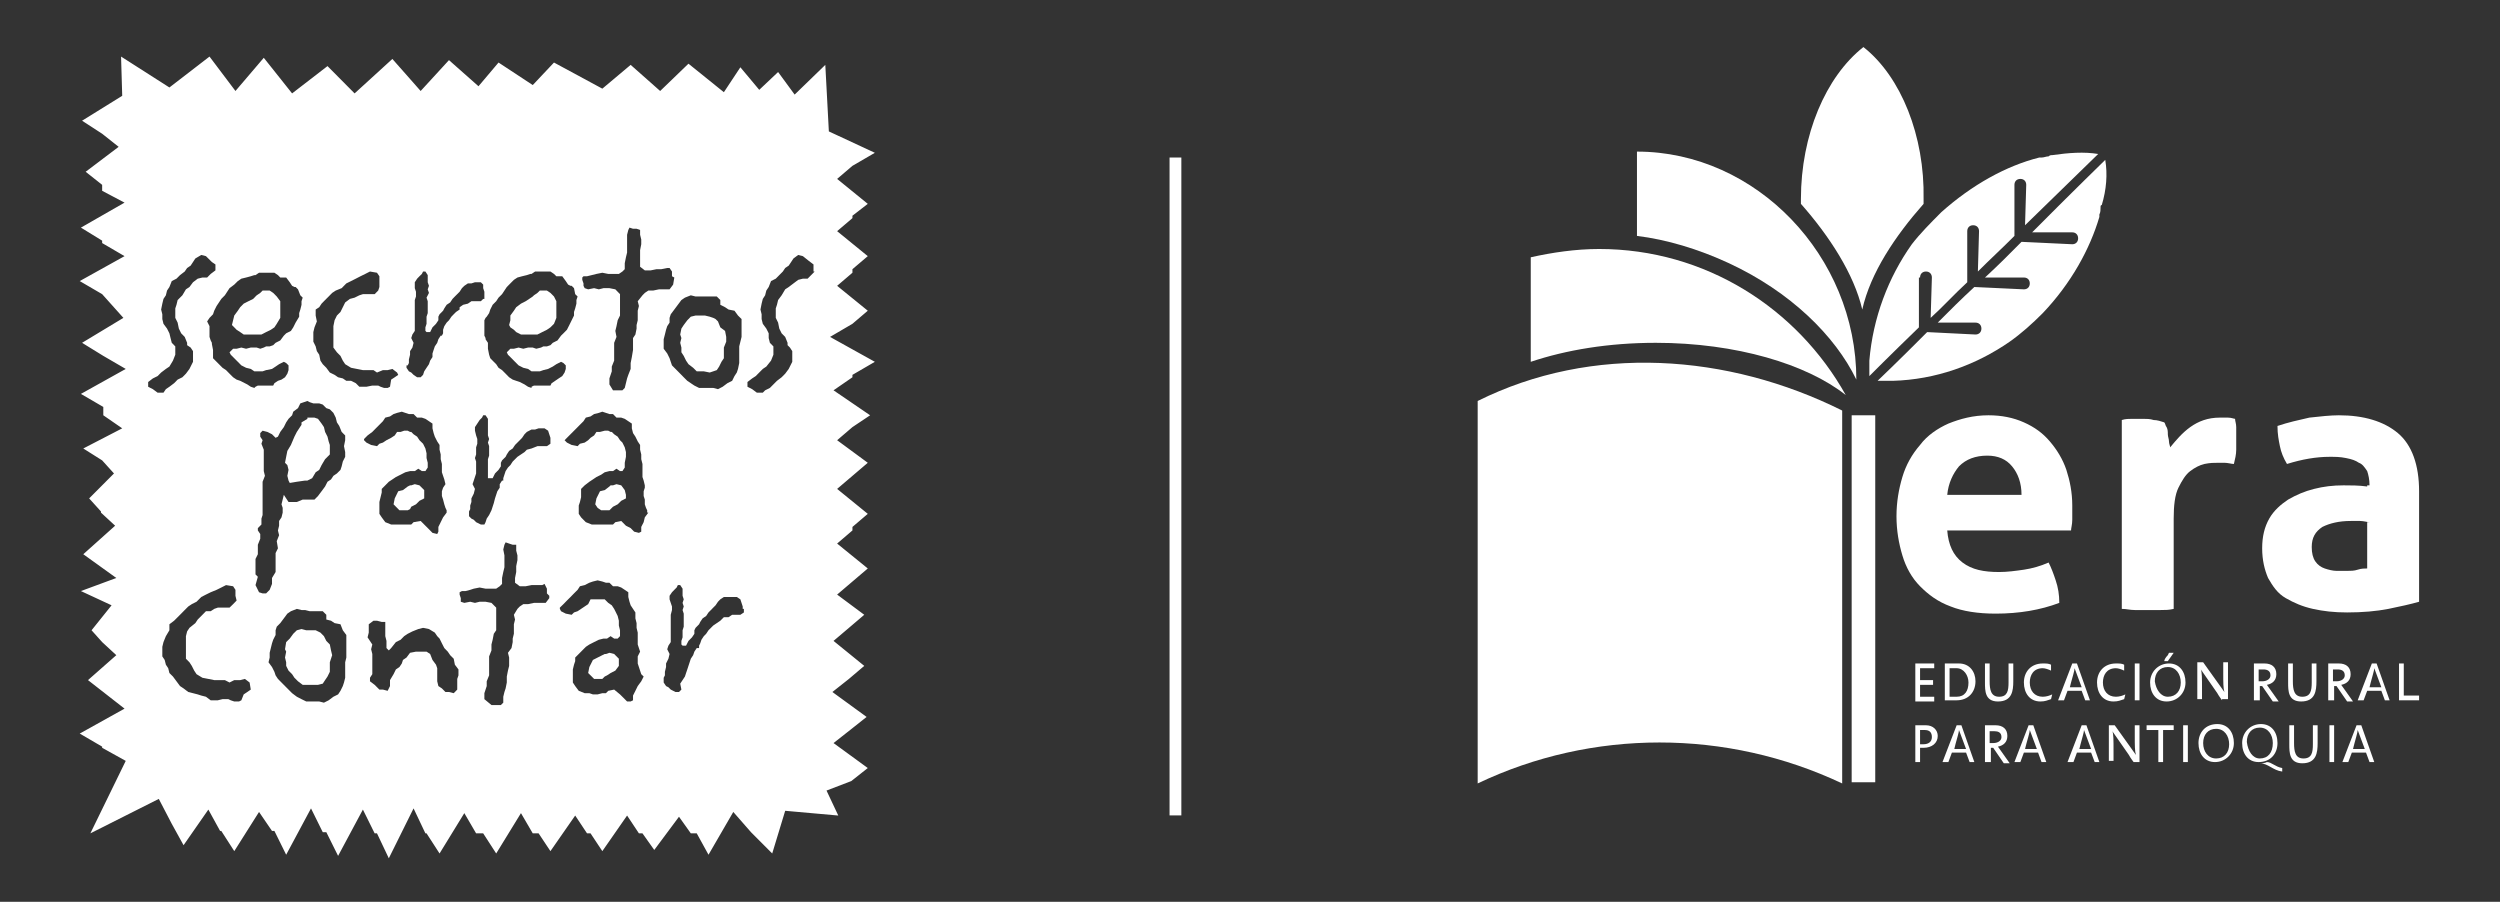 <?xml version="1.0" encoding="UTF-8"?>
<svg xmlns="http://www.w3.org/2000/svg" xmlns:xlink="http://www.w3.org/1999/xlink" width="280px" height="101px" viewBox="0 0 280 101" version="1.1">
<rect x="0" y="0" width="280" height="101" fill="#333333" stroke="none"/>
<g id="surface1">
<path style=" stroke:none;fill-rule:nonzero;fill:rgb(100%,100%,100%);fill-opacity:1;" d="M 215.047 31.082 C 215.047 30.68 215.309 30.41 215.711 30.41 C 216.102 30.41 216.371 30.68 216.371 31.082 L 216.234 35.602 C 217.559 34.406 218.883 32.945 220.332 31.613 L 220.332 25.891 C 220.332 25.492 220.598 25.227 220.992 25.227 C 221.391 25.227 221.652 25.492 221.652 25.891 L 221.523 30.41 C 222.84 29.086 224.297 27.754 225.617 26.422 L 225.617 20.703 C 225.617 20.301 225.883 20.039 226.281 20.039 C 226.676 20.039 226.938 20.301 226.938 20.703 L 226.805 25.227 C 231.301 20.84 234.996 17.246 234.996 17.246 C 233.41 16.98 231.695 17.113 229.848 17.375 C 229.715 17.375 229.582 17.375 229.445 17.512 C 229.184 17.512 228.922 17.645 228.652 17.645 C 228.523 17.645 228.523 17.645 228.391 17.645 C 224.695 18.574 220.859 20.703 217.426 23.766 C 216.234 24.961 215.047 26.16 214.125 27.355 C 211.48 31.082 209.766 35.602 209.367 40.391 C 209.367 40.922 209.367 42.121 209.367 42.121 C 209.367 42.121 211.613 39.859 214.918 36.664 L 214.918 31.082 Z M 215.047 31.082 "/>
<path style=" stroke:none;fill-rule:nonzero;fill:rgb(100%,100%,100%);fill-opacity:1;" d="M 235.789 17.906 C 235.789 17.906 232.094 21.5 227.598 26.023 L 232.094 26.023 C 232.488 26.023 232.75 26.293 232.75 26.691 C 232.75 27.086 232.488 27.355 232.094 27.355 L 226.41 27.086 C 225.09 28.418 223.77 29.75 222.316 31.082 L 226.676 31.082 C 227.074 31.082 227.336 31.344 227.336 31.742 C 227.336 32.145 227.074 32.406 226.676 32.406 L 221.125 32.145 C 219.676 33.477 218.352 34.801 217.027 36.133 L 221.254 36.133 C 221.652 36.133 221.918 36.402 221.918 36.801 C 221.918 37.195 221.652 37.465 221.254 37.465 L 215.84 37.195 C 212.668 40.391 210.289 42.652 210.289 42.652 C 210.289 42.652 211.48 42.652 212.008 42.652 C 216.766 42.516 221.254 40.922 225.09 38.266 C 226.41 37.332 227.598 36.266 228.789 35.07 C 231.957 31.742 234.074 27.887 235.129 24.297 C 235.129 24.16 235.129 24.16 235.129 24.027 C 235.262 23.766 235.262 23.496 235.262 23.227 C 235.262 23.098 235.262 22.965 235.398 22.965 C 235.922 21.234 236.055 19.508 235.789 17.906 Z M 235.789 17.906 "/>
<path style=" stroke:none;fill-rule:nonzero;fill:rgb(100%,100%,100%);fill-opacity:1;" d="M 165.5 44.91 L 165.5 87.746 C 178.312 81.629 193.379 81.629 206.324 87.746 L 206.324 45.98 C 193.512 39.59 178.312 38.527 165.5 44.91 Z M 165.5 44.91 "/>
<path style=" stroke:none;fill-rule:nonzero;fill:rgb(100%,100%,100%);fill-opacity:1;" d="M 214.516 78.434 L 214.516 74.309 L 216.633 74.309 L 216.633 74.84 L 215.047 74.84 L 215.047 76.172 L 216.504 76.172 L 216.504 76.703 L 215.047 76.703 L 215.047 78.035 L 216.633 78.035 L 216.633 78.566 L 214.516 78.566 Z M 214.516 78.434 "/>
<path style=" stroke:none;fill-rule:nonzero;fill:rgb(100%,100%,100%);fill-opacity:1;" d="M 217.82 74.309 C 218.352 74.309 218.883 74.309 219.406 74.309 C 220.598 74.309 221.254 75.242 221.254 76.305 C 221.254 77.504 220.469 78.434 219.145 78.434 L 217.82 78.434 Z M 218.352 78.035 C 218.613 78.035 219.012 78.035 219.145 78.035 C 220.066 78.035 220.469 77.371 220.469 76.441 C 220.469 75.641 219.938 74.84 219.145 74.84 L 218.352 74.84 Z M 218.352 78.035 "/>
<path style=" stroke:none;fill-rule:nonzero;fill:rgb(100%,100%,100%);fill-opacity:1;" d="M 225.488 74.309 L 225.488 76.305 C 225.488 77.371 225.352 78.566 223.77 78.566 C 222.316 78.566 222.316 77.371 222.316 76.441 L 222.316 74.309 L 222.84 74.309 L 222.84 76.305 C 222.84 77.234 222.977 78.035 223.902 78.035 C 224.824 78.035 224.957 77.371 224.957 76.441 L 224.957 74.309 Z M 225.488 74.309 "/>
<path style=" stroke:none;fill-rule:nonzero;fill:rgb(100%,100%,100%);fill-opacity:1;" d="M 229.715 78.305 C 229.316 78.434 229.055 78.566 228.523 78.566 C 227.336 78.566 226.676 77.637 226.676 76.441 C 226.676 75.242 227.469 74.309 228.789 74.309 C 229.184 74.309 229.445 74.309 229.715 74.445 C 229.715 74.707 229.715 74.977 229.715 75.109 C 229.445 74.977 229.055 74.84 228.789 74.84 C 227.73 74.84 227.336 75.641 227.336 76.441 C 227.336 77.371 227.867 78.035 228.789 78.035 C 229.184 78.035 229.582 77.902 229.848 77.773 Z M 229.715 78.305 "/>
<path style=" stroke:none;fill-rule:nonzero;fill:rgb(100%,100%,100%);fill-opacity:1;" d="M 233.543 78.434 L 233.148 77.371 L 231.562 77.371 L 231.168 78.434 L 230.508 78.434 L 232.094 74.309 L 232.617 74.309 L 234.074 78.434 Z M 232.355 74.84 C 232.355 75.109 232.094 75.91 231.957 76.441 L 231.824 76.973 L 233.148 76.973 Z M 232.355 74.84 "/>
<path style=" stroke:none;fill-rule:nonzero;fill:rgb(100%,100%,100%);fill-opacity:1;" d="M 237.906 78.305 C 237.508 78.434 237.246 78.566 236.715 78.566 C 235.527 78.566 234.867 77.637 234.867 76.441 C 234.867 75.242 235.66 74.309 236.984 74.309 C 237.375 74.309 237.641 74.309 237.906 74.445 C 237.906 74.707 237.906 74.977 237.906 75.109 C 237.641 74.977 237.246 74.84 236.984 74.84 C 235.922 74.84 235.527 75.641 235.527 76.441 C 235.527 77.371 236.055 78.035 236.984 78.035 C 237.375 78.035 237.777 77.902 238.039 77.773 Z M 237.906 78.305 "/>
<path style=" stroke:none;fill-rule:nonzero;fill:rgb(100%,100%,100%);fill-opacity:1;" d="M 239.094 78.434 L 239.094 74.309 L 239.625 74.309 L 239.625 78.434 Z M 239.094 78.434 "/>
<path style=" stroke:none;fill-rule:nonzero;fill:rgb(100%,100%,100%);fill-opacity:1;" d="M 242.926 74.309 C 244.113 74.309 244.777 75.242 244.777 76.441 C 244.777 77.637 243.852 78.566 242.66 78.566 C 241.473 78.566 240.812 77.637 240.812 76.441 C 240.812 75.242 241.734 74.309 242.926 74.309 Z M 242.797 78.035 C 243.719 78.035 244.246 77.371 244.246 76.441 C 244.246 75.508 243.719 74.707 242.797 74.707 C 241.867 74.707 241.34 75.379 241.34 76.305 C 241.473 77.234 242.004 78.035 242.797 78.035 Z M 242.797 74.047 L 242.398 74.047 C 242.398 73.914 242.527 73.645 242.797 73.379 L 242.926 73.113 L 243.453 73.113 Z M 242.797 74.047 "/>
<path style=" stroke:none;fill-rule:nonzero;fill:rgb(100%,100%,100%);fill-opacity:1;" d="M 248.871 78.434 C 248.871 78.434 248.473 77.902 248.34 77.637 L 246.492 74.977 C 246.625 75.242 246.625 76.039 246.625 77.102 L 246.625 78.305 L 246.098 78.305 L 246.098 74.176 L 246.754 74.176 L 249.133 77.504 C 249.004 77.102 249.004 76.441 249.004 75.379 L 249.004 74.176 L 249.535 74.176 L 249.535 78.305 L 248.871 78.305 Z M 248.871 78.434 "/>
<path style=" stroke:none;fill-rule:nonzero;fill:rgb(100%,100%,100%);fill-opacity:1;" d="M 252.969 78.434 L 252.438 78.434 L 252.438 74.309 C 252.836 74.309 253.23 74.309 253.629 74.309 C 254.422 74.309 254.949 74.707 254.949 75.508 C 254.949 76.172 254.555 76.57 253.891 76.703 L 255.215 78.566 L 254.555 78.566 L 253.363 76.84 C 253.23 76.84 253.098 76.84 253.098 76.84 L 253.098 78.434 Z M 252.969 76.305 C 253.098 76.305 253.23 76.305 253.363 76.305 C 253.891 76.305 254.293 76.039 254.293 75.641 C 254.293 75.109 253.891 74.977 253.5 74.977 C 253.363 74.977 253.23 74.977 252.969 74.977 Z M 252.969 76.305 "/>
<path style=" stroke:none;fill-rule:nonzero;fill:rgb(100%,100%,100%);fill-opacity:1;" d="M 259.441 74.309 L 259.441 76.305 C 259.441 77.371 259.312 78.566 257.727 78.566 C 256.27 78.566 256.27 77.371 256.27 76.441 L 256.27 74.309 L 256.801 74.309 L 256.801 76.305 C 256.801 77.234 256.934 78.035 257.855 78.035 C 258.781 78.035 258.914 77.371 258.914 76.441 L 258.914 74.309 Z M 259.441 74.309 "/>
<path style=" stroke:none;fill-rule:nonzero;fill:rgb(100%,100%,100%);fill-opacity:1;" d="M 261.293 78.434 L 260.762 78.434 L 260.762 74.309 C 261.16 74.309 261.555 74.309 261.953 74.309 C 262.746 74.309 263.27 74.707 263.27 75.508 C 263.27 76.172 262.879 76.57 262.215 76.703 L 263.539 78.566 L 262.879 78.566 L 261.691 76.84 C 261.555 76.84 261.422 76.84 261.422 76.84 L 261.422 78.434 Z M 261.293 76.305 C 261.422 76.305 261.555 76.305 261.691 76.305 C 262.215 76.305 262.613 76.039 262.613 75.641 C 262.613 75.109 262.215 74.977 261.82 74.977 C 261.691 74.977 261.555 74.977 261.293 74.977 Z M 261.293 76.305 "/>
<path style=" stroke:none;fill-rule:nonzero;fill:rgb(100%,100%,100%);fill-opacity:1;" d="M 267.105 78.434 L 266.711 77.371 L 265.125 77.371 L 264.727 78.434 L 264.062 78.434 L 265.648 74.309 L 266.18 74.309 L 267.637 78.434 Z M 265.918 74.84 C 265.918 75.109 265.648 75.91 265.52 76.441 L 265.387 76.973 L 266.711 76.973 Z M 265.918 74.84 "/>
<path style=" stroke:none;fill-rule:nonzero;fill:rgb(100%,100%,100%);fill-opacity:1;" d="M 268.691 78.434 L 268.691 74.309 L 269.223 74.309 L 269.223 77.902 L 270.938 77.902 L 270.938 78.434 Z M 268.691 78.434 "/>
<path style=" stroke:none;fill-rule:nonzero;fill:rgb(100%,100%,100%);fill-opacity:1;" d="M 214.516 85.352 L 214.516 81.23 C 214.918 81.23 215.309 81.23 215.711 81.23 C 216.504 81.23 217.027 81.762 217.027 82.426 C 217.027 83.223 216.371 83.754 215.441 83.754 C 215.309 83.754 215.18 83.754 215.047 83.754 L 215.047 85.352 Z M 215.441 83.355 C 215.973 83.355 216.371 83.094 216.371 82.555 C 216.371 82.023 216.102 81.762 215.578 81.762 C 215.309 81.762 215.18 81.762 215.047 81.762 L 215.047 83.355 C 215.18 83.355 215.309 83.355 215.441 83.355 Z M 215.441 83.355 "/>
<path style=" stroke:none;fill-rule:nonzero;fill:rgb(100%,100%,100%);fill-opacity:1;" d="M 220.598 85.352 L 220.199 84.289 L 218.613 84.289 L 218.219 85.352 L 217.559 85.352 L 219.145 81.23 L 219.676 81.23 L 221.125 85.352 Z M 219.406 81.762 C 219.406 82.023 219.145 82.824 219.012 83.355 L 218.883 83.887 L 220.199 83.887 Z M 219.406 81.762 "/>
<path style=" stroke:none;fill-rule:nonzero;fill:rgb(100%,100%,100%);fill-opacity:1;" d="M 222.84 85.352 L 222.316 85.352 L 222.316 81.23 C 222.711 81.23 223.109 81.23 223.504 81.23 C 224.297 81.23 224.824 81.629 224.824 82.426 C 224.824 83.094 224.426 83.488 223.77 83.625 L 225.09 85.488 L 224.426 85.488 L 223.238 83.754 C 223.109 83.754 222.977 83.754 222.977 83.754 L 222.977 85.352 Z M 222.84 83.223 C 222.977 83.223 223.109 83.223 223.238 83.223 C 223.77 83.223 224.164 82.957 224.164 82.555 C 224.164 82.023 223.77 81.895 223.371 81.895 C 223.238 81.895 223.109 81.895 222.84 81.895 Z M 222.84 83.223 "/>
<path style=" stroke:none;fill-rule:nonzero;fill:rgb(100%,100%,100%);fill-opacity:1;" d="M 228.652 85.352 L 228.262 84.289 L 226.676 84.289 L 226.281 85.352 L 225.617 85.352 L 227.203 81.23 L 227.73 81.23 L 229.184 85.352 Z M 227.336 81.762 C 227.336 82.023 227.074 82.824 226.938 83.355 L 226.805 83.887 L 228.129 83.887 Z M 227.336 81.762 "/>
<path style=" stroke:none;fill-rule:nonzero;fill:rgb(100%,100%,100%);fill-opacity:1;" d="M 234.605 85.352 L 234.203 84.289 L 232.617 84.289 L 232.227 85.352 L 231.562 85.352 L 233.148 81.23 L 233.68 81.23 L 235.129 85.352 Z M 233.41 81.762 C 233.41 82.023 233.148 82.824 233.02 83.355 L 232.887 83.887 L 234.203 83.887 Z M 233.41 81.762 "/>
<path style=" stroke:none;fill-rule:nonzero;fill:rgb(100%,100%,100%);fill-opacity:1;" d="M 238.961 85.352 C 238.961 85.352 238.562 84.82 238.434 84.555 L 236.582 81.895 C 236.715 82.16 236.715 82.957 236.715 84.02 L 236.715 85.219 L 236.191 85.219 L 236.191 81.23 L 236.848 81.23 L 239.227 84.555 C 239.094 84.156 239.094 83.488 239.094 82.426 L 239.094 81.23 L 239.625 81.23 L 239.625 85.352 Z M 238.961 85.352 "/>
<path style=" stroke:none;fill-rule:nonzero;fill:rgb(100%,100%,100%);fill-opacity:1;" d="M 242.266 81.762 L 242.266 85.352 L 241.734 85.352 L 241.734 81.762 L 240.418 81.762 L 240.418 81.23 L 243.453 81.23 L 243.453 81.762 Z M 242.266 81.762 "/>
<path style=" stroke:none;fill-rule:nonzero;fill:rgb(100%,100%,100%);fill-opacity:1;" d="M 244.512 85.352 L 244.512 81.23 L 245.039 81.23 L 245.039 85.352 Z M 244.512 85.352 "/>
<path style=" stroke:none;fill-rule:nonzero;fill:rgb(100%,100%,100%);fill-opacity:1;" d="M 248.34 81.094 C 249.535 81.094 250.195 82.023 250.195 83.223 C 250.195 84.418 249.266 85.352 248.078 85.352 C 246.891 85.352 246.23 84.418 246.23 83.223 C 246.23 82.023 247.023 81.094 248.34 81.094 Z M 248.211 84.949 C 249.133 84.949 249.664 84.289 249.664 83.355 C 249.664 82.426 249.133 81.629 248.211 81.629 C 247.285 81.629 246.754 82.293 246.754 83.223 C 246.754 84.156 247.285 84.949 248.211 84.949 Z M 248.211 84.949 "/>
<path style=" stroke:none;fill-rule:nonzero;fill:rgb(100%,100%,100%);fill-opacity:1;" d="M 253.23 81.094 C 254.422 81.094 255.078 82.023 255.078 83.223 C 255.078 84.418 254.293 85.352 252.969 85.352 C 251.777 85.352 251.121 84.418 251.121 83.223 C 251.121 82.023 252.043 81.094 253.23 81.094 Z M 253.098 84.949 C 254.023 84.949 254.555 84.289 254.555 83.223 C 254.555 82.293 254.023 81.492 253.098 81.492 C 252.176 81.492 251.645 82.16 251.645 83.094 C 251.777 84.156 252.305 84.949 253.098 84.949 Z M 255.609 86.414 C 254.555 86.281 254.023 85.488 253.098 85.488 C 253.363 85.488 253.629 85.488 253.891 85.352 C 254.422 85.352 254.816 85.883 255.609 86.02 C 255.609 86.02 255.609 86.281 255.609 86.414 Z M 255.609 86.414 "/>
<path style=" stroke:none;fill-rule:nonzero;fill:rgb(100%,100%,100%);fill-opacity:1;" d="M 259.574 81.23 L 259.574 83.223 C 259.574 84.289 259.441 85.488 257.855 85.488 C 256.402 85.488 256.402 84.289 256.402 83.355 L 256.402 81.23 L 256.934 81.23 L 256.934 83.223 C 256.934 84.156 257.062 84.949 257.988 84.949 C 258.914 84.949 259.043 84.289 259.043 83.355 L 259.043 81.23 Z M 259.574 81.23 "/>
<path style=" stroke:none;fill-rule:nonzero;fill:rgb(100%,100%,100%);fill-opacity:1;" d="M 260.898 85.352 L 260.898 81.23 L 261.422 81.23 L 261.422 85.352 Z M 260.898 85.352 "/>
<path style=" stroke:none;fill-rule:nonzero;fill:rgb(100%,100%,100%);fill-opacity:1;" d="M 265.387 85.352 L 264.992 84.289 L 263.406 84.289 L 263.008 85.352 L 262.348 85.352 L 263.934 81.23 L 264.465 81.23 L 265.918 85.352 Z M 264.062 81.762 C 264.062 82.023 263.801 82.824 263.672 83.355 L 263.539 83.887 L 264.855 83.887 Z M 264.062 81.762 "/>
<path style=" stroke:none;fill-rule:nonzero;fill:rgb(100%,100%,100%);fill-opacity:1;" d="M 207.387 46.512 L 210.027 46.512 L 210.027 87.613 L 207.387 87.613 Z M 207.387 46.512 "/>
<path style=" stroke:none;fill-rule:nonzero;fill:rgb(100%,100%,100%);fill-opacity:1;" d="M 208.703 5.27 C 204.477 8.598 201.703 15.117 201.703 22.301 C 201.703 22.434 201.703 22.566 201.703 22.832 C 204.875 26.422 207.648 30.68 208.574 34.668 C 209.496 30.547 212.273 26.422 215.441 22.832 C 215.441 22.695 215.441 22.566 215.441 22.301 C 215.578 15.25 212.93 8.598 208.703 5.27 Z M 208.703 5.27 "/>
<path style=" stroke:none;fill-rule:nonzero;fill:rgb(100%,100%,100%);fill-opacity:1;" d="M 179.105 27.887 C 176.465 27.887 173.824 28.285 171.445 28.816 L 171.445 40.523 C 175.41 39.195 180.168 38.395 185.449 38.395 C 194.438 38.395 202.367 40.789 206.723 44.246 C 201.305 34.539 191 27.887 179.105 27.887 Z M 179.105 27.887 "/>
<path style=" stroke:none;fill-rule:nonzero;fill:rgb(100%,100%,100%);fill-opacity:1;" d="M 207.91 42.516 C 207.91 28.688 196.684 16.98 183.34 16.98 L 183.34 26.422 C 186.645 26.824 190.207 27.887 193.645 29.48 C 200.512 32.676 205.531 37.594 207.91 42.516 Z M 207.91 42.516 "/>
<path style=" stroke:none;fill-rule:nonzero;fill:rgb(100%,100%,100%);fill-opacity:1;" d="M 218.09 59.41 C 218.219 61.012 218.746 62.203 219.805 63.004 C 220.859 63.805 222.184 64.066 223.902 64.066 C 224.824 64.066 225.75 63.938 226.676 63.805 C 227.598 63.668 228.523 63.406 229.445 63.004 C 229.715 63.535 229.977 64.199 230.238 65 C 230.508 65.801 230.641 66.594 230.641 67.523 C 228.523 68.324 226.145 68.727 223.504 68.727 C 221.523 68.727 219.805 68.457 218.48 67.926 C 217.027 67.395 215.973 66.594 215.047 65.66 C 214.125 64.734 213.461 63.535 213.066 62.203 C 212.668 60.879 212.406 59.41 212.406 57.816 C 212.406 56.223 212.668 54.758 213.066 53.426 C 213.461 52.094 214.125 50.898 215.047 49.836 C 215.84 48.77 217.027 47.973 218.219 47.441 C 219.539 46.91 220.992 46.512 222.711 46.512 C 224.164 46.512 225.488 46.773 226.676 47.305 C 227.867 47.836 228.789 48.504 229.582 49.438 C 230.375 50.367 231.031 51.43 231.434 52.625 C 231.824 53.824 232.094 55.156 232.094 56.621 C 232.094 57.152 232.094 57.684 232.094 58.215 C 232.094 58.746 231.957 59.148 231.957 59.41 Z M 226.41 55.422 C 226.41 54.09 226.012 53.027 225.352 52.23 C 224.695 51.43 223.77 51.031 222.578 51.031 C 221.254 51.031 220.199 51.43 219.406 52.23 C 218.746 53.027 218.219 54.09 218.09 55.422 Z M 226.41 55.422 "/>
<path style=" stroke:none;fill-rule:nonzero;fill:rgb(100%,100%,100%);fill-opacity:1;" d="M 237.641 47.043 C 238.039 46.91 238.434 46.91 238.832 46.91 C 239.227 46.91 239.625 46.91 240.02 46.91 C 240.418 46.91 240.812 46.91 241.211 47.043 C 241.605 47.043 242.004 47.176 242.398 47.305 C 242.527 47.441 242.527 47.707 242.66 47.836 C 242.797 48.105 242.797 48.375 242.797 48.637 C 242.797 48.906 242.926 49.168 242.926 49.438 C 242.926 49.699 243.059 49.969 243.059 50.102 C 243.719 49.305 244.383 48.504 245.305 47.836 C 246.23 47.176 247.285 46.773 248.609 46.773 C 248.871 46.773 249.133 46.773 249.535 46.773 C 249.926 46.773 250.195 46.91 250.328 46.91 C 250.328 47.176 250.457 47.441 250.457 47.836 C 250.457 48.238 250.457 48.504 250.457 48.906 C 250.457 49.438 250.457 49.836 250.457 50.367 C 250.457 50.898 250.328 51.43 250.195 51.965 C 249.926 51.965 249.535 51.832 249.133 51.832 C 248.742 51.832 248.609 51.832 248.473 51.832 C 247.949 51.832 247.547 51.832 246.891 51.965 C 246.363 52.094 245.832 52.363 245.305 52.762 C 244.777 53.164 244.383 53.824 243.984 54.625 C 243.59 55.422 243.453 56.621 243.453 58.082 L 243.453 68.195 C 242.926 68.324 242.527 68.324 242.004 68.324 C 241.473 68.324 241.078 68.324 240.547 68.324 C 240.02 68.324 239.625 68.324 239.094 68.324 C 238.562 68.324 238.168 68.195 237.641 68.195 Z M 237.641 47.043 "/>
<path style=" stroke:none;fill-rule:nonzero;fill:rgb(100%,100%,100%);fill-opacity:1;" d="M 265.387 54.359 C 265.387 53.695 265.258 53.164 265.125 52.762 C 264.855 52.363 264.594 51.965 264.199 51.832 C 263.801 51.562 263.406 51.43 262.746 51.301 C 262.086 51.164 261.555 51.164 260.898 51.164 C 259.441 51.164 257.855 51.43 256.141 51.965 C 255.742 51.301 255.477 50.633 255.348 49.969 C 255.215 49.305 255.078 48.637 255.078 47.707 C 256.27 47.305 257.457 47.043 258.648 46.773 C 259.836 46.641 261.027 46.512 261.953 46.512 C 264.727 46.512 266.973 47.176 268.559 48.504 C 270.145 49.836 270.938 52.094 270.938 55.02 L 270.938 67.395 C 270.016 67.664 268.82 67.926 267.504 68.195 C 266.18 68.457 264.594 68.594 262.879 68.594 C 261.422 68.594 260.234 68.457 259.043 68.195 C 257.855 67.926 256.934 67.523 256.008 66.992 C 255.078 66.461 254.555 65.66 254.023 64.734 C 253.629 63.805 253.363 62.734 253.363 61.41 C 253.363 60.078 253.629 59.016 254.156 58.082 C 254.684 57.152 255.477 56.484 256.27 55.953 C 257.195 55.422 258.121 55.02 259.176 54.758 C 260.234 54.488 261.293 54.359 262.477 54.359 C 263.27 54.359 264.199 54.359 265.125 54.488 L 265.125 54.359 Z M 265.387 58.484 C 265.125 58.484 264.727 58.348 264.332 58.348 C 263.934 58.348 263.672 58.348 263.27 58.348 C 261.953 58.348 260.898 58.617 260.105 59.016 C 259.312 59.547 258.914 60.211 258.914 61.273 C 258.914 61.941 259.043 62.473 259.312 62.871 C 259.574 63.266 259.969 63.535 260.367 63.668 C 260.762 63.805 261.293 63.938 261.691 63.938 C 262.215 63.938 262.613 63.938 262.879 63.938 C 263.27 63.938 263.672 63.938 264.062 63.805 C 264.465 63.668 264.855 63.668 265.125 63.668 L 265.125 58.484 Z M 265.387 58.484 "/>
<path style="fill:none;stroke-width:1;stroke-linecap:butt;stroke-linejoin:miter;stroke:rgb(100%,100%,100%);stroke-opacity:1;stroke-miterlimit:10;" d="M 98.6 13.201 L 98.6 68.602 " transform="matrix(1.321,0,0,1.33,1.4,0.085)"/>
<path style=" stroke:none;fill-rule:evenodd;fill:rgb(100%,100%,100%);fill-opacity:1;" d="M 26.5 36.934 L 26.902 37.195 L 27.293 37.465 L 29.281 37.465 L 29.805 37.195 L 30.336 36.934 L 30.734 36.664 L 30.996 36.266 L 31.391 35.602 L 31.391 33.738 L 30.996 33.207 L 30.598 32.805 L 30.203 32.543 L 29.41 32.543 L 29.148 32.805 L 28.75 33.074 L 28.617 33.207 L 28.355 33.477 L 27.824 33.738 L 27.293 34.008 L 26.902 34.406 L 26.637 34.801 L 26.238 35.34 L 25.977 36.402 L 26.238 36.664 Z M 26.5 36.934 "/>
<path style=" stroke:none;fill-rule:evenodd;fill:rgb(100%,100%,100%);fill-opacity:1;" d="M 57.555 36.934 L 57.816 37.195 L 58.348 37.465 L 60.195 37.465 L 60.727 37.195 L 61.254 36.934 L 61.648 36.664 L 62.047 36.266 L 62.312 35.602 L 62.312 33.738 L 62.047 33.207 L 61.648 32.805 L 61.254 32.543 L 60.461 32.543 L 60.195 32.805 L 59.801 33.074 L 59.668 33.207 L 59.27 33.477 L 58.875 33.738 L 58.348 34.008 L 57.816 34.406 L 57.555 34.801 L 57.16 35.34 L 57.16 35.871 L 57.023 36.402 L 57.16 36.664 Z M 57.555 36.934 "/>
<path style=" stroke:none;fill-rule:evenodd;fill:rgb(100%,100%,100%);fill-opacity:1;" d="M 32.316 52.625 L 32.184 53.293 L 32.316 53.824 L 32.453 54.09 L 33.246 53.957 L 34.168 53.824 L 34.43 53.824 L 34.961 53.559 L 35.355 52.895 L 35.754 52.625 L 36.016 52.094 L 36.41 51.43 L 36.941 50.898 L 36.941 49.836 L 36.809 49.438 L 36.68 48.906 L 36.41 48.375 L 36.281 47.836 L 36.016 47.441 L 35.617 46.91 L 35.223 46.773 L 34.43 46.773 L 34.43 46.91 L 33.77 47.305 L 33.77 47.574 L 33.246 48.375 L 32.977 48.906 L 32.582 49.836 L 32.184 50.5 L 32.051 51.164 L 31.922 51.832 L 32.184 52.094 Z M 32.316 52.625 "/>
<path style=" stroke:none;fill-rule:evenodd;fill:rgb(100%,100%,100%);fill-opacity:1;" d="M 68.785 73.246 L 68.254 73.113 L 67.863 73.246 L 67.727 73.246 L 67.461 73.379 L 66.934 73.645 L 66.406 73.914 L 66.008 74.707 L 65.875 75.379 L 66.277 75.773 L 66.539 76.039 L 67.461 76.039 L 67.727 75.773 L 67.992 75.641 L 68.387 75.379 L 68.918 75.109 L 69.312 74.578 L 69.312 73.777 Z M 68.785 73.246 "/>
<path style=" stroke:none;fill-rule:evenodd;fill:rgb(100%,100%,100%);fill-opacity:1;" d="M 69.578 54.359 L 69.047 54.227 L 68.656 54.359 L 68.387 54.359 L 68.254 54.488 L 67.727 54.891 L 67.199 55.02 L 66.801 55.82 L 66.668 56.484 L 66.934 56.883 L 67.332 57.152 L 68.254 57.152 L 68.656 56.754 L 69.18 56.484 L 69.578 56.09 L 70.105 55.82 L 70.105 55.422 L 69.973 54.891 Z M 69.578 54.359 "/>
<path style=" stroke:none;fill-rule:evenodd;fill:rgb(100%,100%,100%);fill-opacity:1;" d="M 97.453 46.512 L 93.355 43.715 L 95.473 42.254 L 95.473 41.984 L 97.984 40.523 L 92.965 37.734 L 95.473 36.266 L 97.191 34.801 L 93.758 32.012 L 95.473 30.547 L 95.473 30.148 L 97.191 28.688 L 93.758 25.891 L 95.473 24.43 L 95.473 24.16 L 97.191 22.832 L 93.758 20.039 L 95.473 18.574 L 97.984 17.113 L 92.832 14.719 L 92.434 7.266 L 89 10.594 L 87.148 8.066 L 85.035 10.062 L 82.922 7.535 L 81.074 10.328 L 77.109 7.133 L 73.938 10.191 L 70.633 7.266 L 67.461 9.93 L 62.047 7.004 C 62.047 7.004 59.668 9.527 59.668 9.527 C 59.668 9.527 55.836 7.004 55.836 7.004 L 53.59 9.66 L 50.285 6.734 L 47.113 10.191 L 43.945 6.602 L 39.715 10.461 L 36.68 7.402 L 32.715 10.461 C 32.715 10.461 29.543 6.473 29.543 6.473 L 26.371 10.191 L 23.465 6.336 L 18.973 9.797 L 13.559 6.336 L 13.688 10.73 L 9.191 13.52 L 11.441 14.98 L 13.289 16.445 L 9.594 19.238 L 11.441 20.703 L 11.441 21.371 L 13.949 22.695 L 9.062 25.492 L 11.441 26.953 L 11.441 27.223 L 13.949 28.688 L 8.93 31.48 L 11.441 32.945 L 13.82 35.602 L 9.191 38.395 L 11.57 39.859 L 14.082 41.32 L 9.062 44.117 L 11.57 45.578 L 11.57 46.512 L 13.688 47.973 L 9.328 50.23 L 11.441 51.562 L 12.766 53.027 L 9.984 55.82 L 11.309 57.285 L 11.309 57.414 L 12.895 58.879 L 9.328 62.074 L 13.027 64.734 L 9.062 66.199 L 12.496 67.793 L 10.254 70.59 L 11.441 71.914 L 13.027 73.379 L 9.855 76.172 L 13.949 79.367 L 8.93 82.16 L 11.441 83.625 L 11.441 83.754 L 14.082 85.219 L 10.121 93.336 L 17.785 89.477 L 19.238 92.27 L 20.559 94.664 L 23.336 90.672 L 24.652 93.066 L 24.785 93.066 L 26.238 95.328 L 29.012 90.938 L 30.465 93.066 L 30.734 93.066 L 32.051 95.73 L 34.832 90.539 L 36.148 93.203 L 36.547 93.203 L 37.867 95.859 L 40.645 90.672 L 41.961 93.336 L 42.223 93.336 L 43.547 96.129 L 46.32 90.539 L 47.645 93.336 L 47.773 93.336 L 49.23 95.59 L 52.004 91.07 L 53.324 93.336 L 54.117 93.336 L 55.574 95.59 L 58.348 91.07 L 59.668 93.336 L 60.324 93.336 L 61.648 95.328 L 64.422 91.34 L 65.746 93.336 L 66.141 93.336 L 67.461 95.328 L 70.234 91.34 L 71.559 93.336 L 71.957 93.336 L 73.277 95.195 L 76.047 91.473 L 77.371 93.336 L 78.035 93.336 L 79.352 95.73 L 82.129 90.938 L 84.109 93.203 L 86.488 95.59 L 87.941 90.809 L 93.887 91.34 L 92.57 88.543 L 95.344 87.48 L 97.191 86.02 L 93.355 83.223 L 95.211 81.762 L 97.059 80.297 L 93.227 77.504 L 95.078 76.039 L 96.797 74.578 L 93.355 71.781 L 95.078 70.32 L 96.797 68.855 L 93.758 66.594 L 97.191 63.668 L 93.758 60.879 L 95.473 59.41 L 95.473 59.016 L 97.191 57.551 L 93.758 54.758 L 97.191 51.832 L 93.758 49.305 L 95.473 47.836 Z M 45.664 40.922 L 45.797 40.66 L 45.797 40.258 L 45.926 39.727 L 45.926 39.328 L 46.188 38.926 L 46.32 38.395 L 46.059 37.863 L 46.188 37.465 L 46.457 37.062 L 46.457 33.605 L 46.59 33.207 L 46.59 32.676 L 46.457 32.273 L 46.457 31.613 L 46.719 31.211 L 46.98 30.941 L 47.25 30.68 L 47.383 30.41 L 47.645 30.41 L 47.906 30.812 L 47.906 31.613 L 48.043 32.012 L 47.906 32.406 L 48.043 32.805 L 47.773 33.336 L 47.906 33.738 L 47.906 35.07 L 47.773 35.469 L 47.773 36.266 L 47.645 36.664 L 47.645 37.062 L 47.773 37.195 L 48.176 37.195 L 48.438 36.664 L 48.832 36.266 L 49.098 35.871 L 49.098 35.469 L 49.23 35.199 L 49.625 34.801 L 49.762 34.539 L 50.023 34.137 L 50.418 33.875 L 50.684 33.477 L 50.945 33.207 L 51.477 32.676 L 51.738 32.273 L 52.004 32.012 L 52.402 31.742 L 52.797 31.742 L 53.195 31.613 L 53.855 31.613 L 54.117 31.875 L 54.117 32.273 L 54.25 32.676 L 54.25 33.477 L 54.117 33.477 L 53.855 33.738 L 52.797 33.738 L 52.402 34.008 L 51.871 34.137 L 51.477 34.406 L 51.477 34.668 L 51.078 34.938 L 50.816 35.199 L 50.555 35.469 L 50.285 35.871 L 50.023 36.133 L 49.762 36.531 L 49.625 36.934 L 49.625 37.332 L 49.492 37.594 L 49.359 37.594 L 49.098 37.996 L 48.969 38.395 L 48.699 38.797 L 48.566 39.195 L 48.438 39.59 L 48.438 39.988 L 48.176 40.391 L 48.043 40.789 L 47.773 41.191 L 47.512 41.59 L 47.383 41.984 L 47.113 42.254 L 46.719 42.254 L 46.32 41.984 L 46.059 41.723 L 45.797 41.59 L 45.527 41.191 L 45.527 40.922 Z M 54.648 48.375 L 54.648 48.77 L 54.781 49.168 L 54.648 49.57 L 54.781 49.969 L 54.781 51.031 L 54.648 51.43 L 54.648 53.559 L 55.176 53.559 L 55.441 53.027 L 55.836 52.625 L 56.098 52.23 L 56.098 51.832 L 56.23 51.562 L 56.629 51.164 L 56.762 50.898 L 57.023 50.5 L 57.422 50.23 L 57.684 49.836 L 58.215 49.305 L 58.477 49.035 L 58.746 48.637 L 59.008 48.375 L 59.531 48.105 L 59.934 48.105 L 60.324 47.973 L 60.988 47.973 L 61.387 48.238 L 61.648 49.035 L 61.648 49.699 L 61.254 49.969 L 60.195 49.969 L 59.531 50.23 L 59.008 50.367 L 58.746 50.633 L 58.348 50.898 L 57.953 51.164 L 57.422 51.695 L 57.16 52.094 L 56.891 52.363 L 56.629 52.762 L 56.496 53.164 L 56.367 53.559 L 56.367 53.824 L 56.23 53.824 L 55.969 54.227 L 55.969 54.625 L 55.703 55.02 L 55.441 55.82 L 55.305 56.352 L 55.043 57.152 L 54.781 57.684 L 54.512 58.082 L 54.383 58.484 L 54.25 58.746 L 53.855 58.746 L 53.324 58.484 L 53.062 58.215 L 52.797 58.082 L 52.531 57.816 L 52.531 57.285 L 52.664 57.02 L 52.664 56.621 L 52.797 56.223 L 52.797 55.82 L 53.062 55.289 L 53.195 54.758 L 52.926 54.227 L 53.062 53.824 L 53.324 53.027 L 53.324 51.695 L 53.195 51.301 L 53.324 50.898 L 53.324 50.102 L 53.457 49.699 L 53.457 49.168 L 53.324 48.77 L 53.195 48.238 L 53.195 47.836 L 53.457 47.441 L 53.719 47.043 L 53.988 46.773 L 54.117 46.512 L 54.383 46.512 L 54.648 46.91 Z M 24.523 33.875 L 24.785 33.477 L 25.184 33.074 L 25.707 32.273 L 26.238 31.875 L 26.637 31.48 L 27.031 31.211 L 27.562 31.082 L 28.086 30.941 L 28.488 30.812 L 28.617 30.812 L 29.012 30.547 L 30.734 30.547 L 31.129 30.812 L 31.391 31.082 L 32.051 31.082 L 32.453 31.613 L 32.715 32.012 L 32.977 32.145 L 33.109 32.145 L 33.375 32.406 L 33.637 33.074 L 33.902 33.336 L 33.77 33.738 L 33.77 34.137 L 33.637 34.668 L 33.508 35.07 L 33.508 35.469 L 33.109 36.133 L 32.844 36.664 L 32.582 37.062 L 32.051 37.332 L 31.789 37.594 L 31.391 38.129 L 30.867 38.395 L 30.598 38.66 L 30.203 38.797 L 29.805 38.797 L 29.543 38.926 L 29.148 39.059 L 28.75 38.926 L 28.086 38.926 L 27.562 39.059 L 27.031 38.926 L 26.5 39.059 L 26.109 39.059 L 25.707 39.457 L 25.844 39.727 L 26.637 40.523 L 27.031 40.922 L 27.562 41.191 L 28.086 41.32 L 28.488 41.59 L 29.41 41.59 L 29.805 41.453 L 30.465 41.32 L 30.867 41.055 L 31.258 40.789 L 31.789 40.523 L 32.051 40.66 L 32.316 40.922 L 32.316 41.453 L 32.184 41.852 L 31.922 42.254 L 31.527 42.516 L 31.129 42.652 L 30.734 42.918 L 30.598 43.184 L 28.879 43.184 L 28.617 43.316 L 28.488 43.449 L 28.086 43.316 L 27.695 43.055 L 27.164 42.785 L 26.902 42.652 L 26.5 42.516 L 26.109 42.254 L 25.707 41.852 L 25.316 41.453 L 24.922 41.191 L 24.523 40.789 L 24.258 40.523 L 23.859 40.121 L 23.859 39.195 L 23.73 38.527 L 23.73 38.395 L 23.598 38.129 L 23.465 37.734 L 23.465 36.531 L 23.199 36 L 23.465 35.602 L 23.598 35.469 L 23.859 35.199 L 23.992 34.801 L 24.258 34.27 Z M 17.652 43.98 L 17.121 43.586 L 16.594 43.316 L 16.594 42.785 L 17.121 42.383 L 17.652 42.121 L 18.047 41.723 L 18.578 41.32 L 18.973 41.055 L 19.371 40.391 L 19.633 39.727 L 19.633 38.797 L 19.238 38.395 L 19.102 37.863 L 18.973 37.332 L 18.707 36.801 L 18.309 36.266 L 18.18 35.734 L 18.18 35.199 L 18.047 34.668 L 18.18 34.008 L 18.309 33.477 L 18.578 33.074 L 18.707 32.543 L 18.973 32.145 L 19.238 31.48 L 19.766 31.211 L 20.164 30.812 L 20.688 30.41 L 20.957 30.016 L 21.352 29.75 L 21.617 29.348 L 21.879 28.949 L 22.543 28.555 L 23.066 28.688 L 23.73 29.348 L 24.129 29.617 L 24.129 30.281 L 23.598 30.68 L 23.199 31.082 L 22.672 31.082 L 22.145 31.211 L 21.617 31.613 L 21.219 32.145 L 20.824 32.406 L 20.426 33.074 L 19.895 33.605 L 19.766 34.137 L 19.633 34.539 L 19.633 35.602 L 19.895 36.133 L 20.031 36.801 L 20.293 37.332 L 20.688 37.734 L 20.957 38.395 L 20.957 38.66 L 21.352 38.926 L 21.617 39.328 L 21.617 40.523 L 21.219 41.32 L 20.824 41.852 L 20.426 42.254 L 19.895 42.516 L 19.5 42.918 L 18.973 43.316 L 18.578 43.586 L 18.309 43.98 Z M 28.086 77.234 L 27.695 77.504 L 27.293 77.773 L 27.031 78.434 L 26.77 78.566 L 26.238 78.566 L 25.844 78.434 L 25.578 78.305 L 24.922 78.305 L 24.391 78.434 L 23.598 78.434 L 23.066 78.035 L 22.543 77.902 L 22.145 77.773 L 21.617 77.637 L 21.086 77.504 L 20.559 77.102 L 20.164 76.84 L 19.766 76.305 L 19.371 75.773 L 18.973 75.379 L 18.84 74.84 L 18.578 74.445 L 18.445 73.914 L 18.18 73.516 L 18.18 72.445 L 18.309 71.914 L 18.578 71.25 L 18.973 70.59 L 18.973 69.918 L 19.5 69.52 L 20.293 68.727 L 20.688 68.324 L 21.086 67.926 L 21.48 67.664 L 22.012 67.395 L 22.543 66.863 L 23.066 66.594 L 23.598 66.332 L 24.258 66.062 L 24.785 65.801 L 25.316 65.531 L 26.109 65.66 L 26.371 66.062 L 26.371 66.73 L 26.5 67.262 L 26.109 67.664 L 25.707 68.055 L 24.391 68.055 L 23.992 68.195 L 23.598 68.457 L 23.066 68.457 L 22.543 68.988 L 22.145 69.387 L 21.879 69.789 L 21.219 70.32 L 20.957 70.719 L 20.824 71.25 L 20.824 73.777 L 21.219 74.176 L 21.48 74.578 L 21.75 75.109 L 22.012 75.508 L 22.672 75.91 L 23.336 76.039 L 23.992 76.172 L 25.184 76.172 L 25.707 76.441 L 26.238 76.172 L 26.902 76.172 L 27.43 76.039 L 27.957 76.441 Z M 29.41 66.461 L 29.012 66.332 L 28.617 65.531 L 28.879 64.598 L 28.617 64.336 L 28.617 62.605 L 28.879 62.074 L 28.879 61.012 L 29.148 60.34 L 29.148 59.809 L 28.879 59.41 L 28.879 59.148 L 29.281 58.746 L 29.281 58.082 L 29.41 57.684 L 29.41 53.957 L 29.672 53.293 L 29.543 52.762 L 29.543 50.367 L 29.281 49.699 L 29.41 49.305 L 29.148 48.906 L 29.148 48.504 L 29.41 48.238 L 29.941 48.375 L 30.465 48.637 L 30.867 49.035 L 31.129 48.906 L 31.391 48.375 L 31.789 47.836 L 32.051 47.305 L 32.316 46.91 L 32.715 46.512 L 32.844 46.109 L 33.375 45.711 L 33.637 45.18 L 34.43 44.91 L 34.695 45.047 L 35.094 45.18 L 35.754 45.18 L 36.148 45.312 L 36.547 45.711 L 36.941 45.844 L 37.34 46.242 L 37.602 46.773 L 37.734 47.305 L 37.996 47.707 L 38.266 48.375 L 38.66 48.77 L 38.66 49.305 L 38.527 49.969 L 38.66 50.633 L 38.66 51.164 L 38.395 51.695 L 38.266 52.23 L 38.133 52.625 L 37.734 53.027 L 37.34 53.293 L 37.074 53.695 L 36.68 53.957 L 36.41 54.488 L 36.016 55.02 L 35.617 55.551 L 35.223 55.953 L 33.902 55.953 L 33.246 56.223 L 32.316 56.223 L 31.789 55.422 L 31.527 56.484 L 31.66 56.883 L 31.66 57.414 L 31.527 57.945 L 31.258 58.348 L 31.258 58.879 L 31.129 59.41 L 31.258 59.945 L 30.996 60.609 L 31.129 61.41 L 30.867 61.941 L 30.867 64.066 L 30.465 64.734 L 30.465 65.398 L 30.203 66.062 L 29.805 66.461 Z M 38.789 73.645 L 38.66 74.176 L 38.66 75.91 L 38.527 76.441 L 38.395 76.84 L 38.133 77.371 L 37.867 77.773 L 37.34 78.035 L 36.809 78.434 L 36.281 78.699 L 35.754 78.566 L 34.301 78.566 L 33.77 78.305 L 33.246 78.035 L 32.715 77.637 L 31.922 76.84 L 31.527 76.441 L 31.129 76.039 L 30.867 75.641 L 30.734 75.242 L 30.465 74.707 L 30.074 74.176 L 30.203 73.645 L 30.203 73.113 L 30.465 72.051 L 30.598 71.652 L 30.867 71.121 L 30.867 70.59 L 30.996 70.188 L 31.391 69.789 L 31.789 69.258 L 32.184 68.727 L 32.582 68.457 L 33.246 68.195 L 33.77 68.324 L 34.168 68.324 L 34.695 68.457 L 36.148 68.457 L 36.547 68.855 L 36.547 69.387 L 37.074 69.52 L 37.473 69.789 L 38.133 69.918 L 38.395 70.59 L 38.789 71.121 Z M 39.852 42.918 L 39.32 42.652 L 38.789 42.652 L 38.395 42.383 L 37.867 42.254 L 37.473 41.984 L 36.941 41.723 L 36.547 41.191 L 36.148 40.789 L 35.887 40.391 L 35.754 39.727 L 35.488 39.328 L 35.355 38.797 L 35.094 38.266 L 35.094 37.195 L 35.223 36.664 L 35.488 36 L 35.355 35.34 L 35.355 34.668 L 35.754 34.406 L 36.016 34.008 L 36.41 33.605 L 36.809 33.207 L 37.203 32.805 L 37.602 32.543 L 38.266 32.273 L 38.789 31.742 L 39.32 31.48 L 39.852 31.211 L 40.375 30.941 L 40.906 30.68 L 41.438 30.41 L 42.223 30.547 L 42.492 30.941 L 42.492 32.145 L 42.359 32.543 L 41.961 32.945 L 40.645 32.945 L 40.246 33.074 L 39.715 33.336 L 39.188 33.477 L 38.66 33.875 L 38.133 34.938 L 37.734 35.34 L 37.473 35.871 L 37.34 36.531 L 37.34 38.926 L 37.734 39.457 L 38.133 39.859 L 38.395 40.391 L 38.66 40.789 L 39.32 41.191 L 40.645 41.453 L 41.832 41.453 L 42.223 41.723 L 42.887 41.453 L 43.418 41.453 L 43.945 41.32 L 44.473 41.723 L 44.602 41.984 L 44.211 42.254 L 43.809 42.516 L 43.68 43.316 L 43.418 43.449 L 43.016 43.449 L 42.625 43.316 L 42.359 43.184 L 41.699 43.184 L 41.039 43.316 L 40.246 43.316 Z M 40.773 49.305 L 40.773 49.168 L 41.168 48.77 L 41.699 48.375 L 42.094 47.973 L 42.492 47.574 L 42.887 47.176 L 43.152 46.773 L 43.68 46.641 L 44.078 46.375 L 44.473 46.242 L 45.004 46.109 L 45.395 46.242 L 45.797 46.375 L 46.32 46.375 L 46.719 46.773 L 47.25 46.773 L 47.645 46.91 L 48.043 47.176 L 48.438 47.441 L 48.438 47.973 L 48.566 48.504 L 48.699 48.906 L 48.969 49.438 L 49.23 49.836 L 49.23 50.367 L 49.359 50.898 L 49.359 51.43 L 49.492 51.965 L 49.492 52.895 L 49.625 53.293 L 49.762 53.695 L 49.891 54.227 L 49.625 54.625 L 49.492 55.02 L 49.492 55.551 L 49.625 55.953 L 49.762 56.484 L 49.891 56.883 L 50.023 57.152 L 50.023 57.414 L 49.625 57.945 L 49.359 58.484 L 49.098 59.016 L 49.098 59.547 L 48.969 59.809 L 48.438 59.68 L 48.043 59.277 L 47.113 58.348 L 46.32 58.484 L 46.059 58.746 L 43.809 58.746 L 43.152 58.484 L 42.754 57.945 L 42.492 57.551 L 42.492 56.223 L 42.754 55.156 L 42.754 54.758 L 43.152 54.359 L 43.547 53.957 L 43.945 53.695 L 44.34 53.426 L 44.871 53.164 L 45.395 52.895 L 45.926 52.762 L 46.457 52.762 L 46.852 52.496 L 47.25 52.762 L 47.645 52.762 L 47.906 52.363 L 47.906 51.832 L 47.773 51.301 L 47.773 50.77 L 47.645 50.23 L 47.383 49.699 L 46.98 49.305 L 46.719 48.906 L 46.32 48.637 L 46.059 48.375 L 45.926 48.375 L 45.664 48.238 L 45.266 48.238 L 44.871 48.375 L 44.473 48.375 L 44.211 48.77 L 43.809 49.035 L 43.285 49.305 L 42.887 49.57 L 42.492 49.699 L 42.223 49.969 L 41.566 49.836 L 41.039 49.57 Z M 51.211 76.039 L 51.211 77.234 L 50.816 77.637 L 50.285 77.504 L 49.891 77.504 L 49.492 77.102 L 49.098 76.84 L 48.969 76.305 L 48.969 74.84 L 48.832 74.445 L 48.438 73.914 L 48.176 73.246 L 47.773 72.984 L 46.59 72.984 L 45.926 73.113 L 45.527 73.645 L 45.133 73.914 L 45.004 74.309 L 44.738 74.707 L 44.34 74.977 L 44.078 75.508 L 43.68 76.172 L 43.68 76.84 L 43.418 77.371 L 42.887 77.234 L 42.492 77.234 L 41.961 76.703 L 41.438 76.305 L 41.438 75.91 L 41.699 75.508 L 41.699 73.246 L 41.566 72.715 L 41.699 72.184 L 41.168 71.383 L 41.301 70.852 L 41.301 69.918 L 41.832 69.52 L 42.223 69.52 L 42.754 69.656 L 43.152 69.656 L 43.152 71.25 L 43.285 71.781 L 43.285 72.582 L 43.547 72.848 L 43.809 72.582 L 44.34 71.914 L 44.871 71.652 L 45.266 71.25 L 45.664 70.984 L 46.188 70.719 L 46.852 70.453 L 47.383 70.32 L 48.043 70.453 L 48.699 70.852 L 48.969 71.25 L 49.23 71.52 L 49.492 72.051 L 49.762 72.582 L 50.152 72.984 L 50.418 73.379 L 50.816 73.777 L 50.945 74.445 L 51.348 74.977 L 51.348 75.641 Z M 61.52 66.992 L 61.117 67.523 L 59.801 67.523 L 59.141 67.664 L 58.609 67.664 L 58.215 67.926 L 57.953 68.195 L 57.555 68.855 L 57.684 69.387 L 57.555 69.918 L 57.555 70.984 L 57.422 71.52 L 57.422 71.914 L 57.289 72.582 L 56.891 73.113 L 57.023 73.645 L 57.023 74.578 L 56.891 75.109 L 56.762 75.773 L 56.762 76.441 L 56.629 77.102 L 56.496 77.504 L 56.367 78.035 L 56.367 78.699 L 56.098 78.965 L 55.043 78.965 L 54.25 78.305 L 54.25 77.637 L 54.512 76.84 L 54.512 76.305 L 54.781 75.641 L 54.781 73.516 L 55.043 72.848 L 55.043 72.184 L 55.176 71.652 L 55.305 70.984 L 55.574 70.59 L 55.574 68.055 L 55.043 67.523 L 54.383 67.395 L 53.719 67.395 L 53.195 67.523 L 52.664 67.395 L 52.004 67.523 L 51.609 67.395 L 51.609 66.992 L 51.477 66.594 L 51.477 66.332 L 51.738 66.199 L 52.133 66.199 L 52.664 66.062 L 53.062 65.93 L 53.719 65.801 L 54.383 65.93 L 55.574 65.93 L 55.969 65.66 L 56.23 65.398 L 56.23 64.734 L 56.367 64.066 L 56.496 63.535 L 56.496 62.203 L 56.367 61.543 L 56.496 61.012 L 56.629 60.742 L 57.023 60.879 L 57.422 61.012 L 57.816 61.012 L 57.816 61.672 L 57.953 62.203 L 57.953 62.734 L 57.816 63.406 L 57.816 64.066 L 57.684 64.734 L 57.684 65.266 L 58.215 65.66 L 58.875 65.66 L 59.531 65.531 L 60.727 65.531 L 60.988 65.398 L 61.254 65.93 L 61.254 66.461 L 61.52 66.73 Z M 61.781 42.918 L 61.648 43.184 L 59.801 43.184 L 59.531 43.316 L 59.531 43.449 L 59.141 43.316 L 58.746 43.055 L 58.215 42.785 L 57.816 42.652 L 57.422 42.516 L 57.023 42.254 L 56.629 41.852 L 56.23 41.453 L 55.836 41.191 L 55.574 40.789 L 55.305 40.523 L 54.91 40.121 L 54.781 39.727 L 54.648 39.059 L 54.648 38.395 L 54.383 37.996 L 54.383 37.863 L 54.25 37.594 L 54.25 35.871 L 54.383 35.602 L 54.512 35.469 L 54.781 35.07 L 54.91 34.668 L 55.176 34.137 L 55.574 33.738 L 55.836 33.336 L 56.23 32.945 L 56.496 32.543 L 56.762 32.145 L 57.16 31.742 L 57.555 31.344 L 57.953 31.082 L 58.477 30.941 L 59.008 30.812 L 59.402 30.68 L 59.531 30.68 L 59.934 30.41 L 61.648 30.41 L 62.047 30.68 L 62.312 30.941 L 62.973 30.941 L 63.367 31.48 L 63.629 31.875 L 63.898 32.012 L 64.027 32.012 L 64.289 32.273 L 64.422 32.945 L 64.691 33.207 L 64.559 33.605 L 64.559 34.008 L 64.422 34.539 L 64.289 34.938 L 64.289 35.34 L 63.766 36.402 L 63.496 36.934 L 63.105 37.332 L 62.836 37.594 L 62.441 38.129 L 61.91 38.395 L 61.648 38.66 L 61.254 38.797 L 60.855 38.797 L 60.594 38.926 L 60.062 39.059 L 59.668 38.926 L 59.141 38.926 L 58.609 39.059 L 58.082 38.926 L 57.555 39.059 L 57.16 39.059 L 56.762 39.457 L 56.891 39.727 L 57.289 40.121 L 57.684 40.523 L 58.082 40.922 L 58.609 41.191 L 59.141 41.32 L 59.531 41.59 L 60.461 41.59 L 60.855 41.453 L 61.387 41.32 L 61.91 41.055 L 62.312 40.789 L 62.836 40.523 L 63.105 40.66 L 63.367 40.922 L 63.367 41.32 L 63.234 41.723 L 62.973 42.121 L 62.574 42.383 L 62.18 42.652 Z M 71.82 76.305 L 71.426 76.84 L 71.164 77.371 L 70.898 77.902 L 70.898 78.434 L 70.633 78.566 L 70.234 78.566 L 69.84 78.168 L 69.441 77.773 L 68.785 77.234 L 68.125 77.371 L 67.863 77.637 L 67.461 77.637 L 66.934 77.773 L 66.406 77.773 L 66.008 77.637 L 65.484 77.637 L 64.82 77.371 L 64.422 76.84 L 64.16 76.441 L 64.16 74.977 L 64.289 74.445 L 64.422 74.047 L 64.422 73.645 L 64.82 73.246 L 65.215 72.848 L 65.613 72.445 L 66.008 72.184 L 66.539 71.914 L 67.07 71.652 L 67.594 71.52 L 67.992 71.52 L 68.387 71.25 L 68.785 71.52 L 69.18 71.52 L 69.441 71.25 L 69.441 70.59 L 69.312 70.059 L 69.312 69.52 L 69.18 68.988 L 68.918 68.457 L 68.785 68.195 L 68.52 67.793 L 68.125 67.523 L 67.727 67.125 L 66.141 67.125 L 65.875 67.664 L 65.484 67.926 L 65.082 68.195 L 64.691 68.457 L 64.289 68.594 L 64.027 68.855 L 63.367 68.727 L 62.836 68.457 L 62.703 68.195 L 62.703 68.055 L 63.105 67.664 L 63.496 67.262 L 63.898 66.863 L 64.289 66.461 L 64.691 66.062 L 64.953 65.66 L 65.484 65.531 L 66.008 65.266 L 66.406 65.129 L 66.934 65 L 67.461 65.129 L 67.863 65.266 L 68.254 65.266 L 68.656 65.66 L 69.18 65.66 L 69.578 65.801 L 69.973 66.062 L 70.371 66.332 L 70.371 66.863 L 70.504 67.395 L 70.633 67.793 L 70.898 68.195 L 71.164 68.594 L 71.164 69.258 L 71.297 69.789 L 71.297 70.32 L 71.426 70.852 L 71.426 72.184 L 71.691 72.984 L 71.426 73.516 L 71.426 74.309 L 71.82 75.508 L 72.09 75.773 Z M 72.613 57.414 L 72.219 57.945 L 72.09 58.484 L 71.82 59.016 L 71.82 59.547 L 71.559 59.68 L 71.027 59.547 L 70.633 59.148 L 70.105 58.879 L 69.578 58.348 L 68.918 58.484 L 68.656 58.746 L 66.277 58.746 L 65.613 58.484 L 65.082 57.945 L 64.82 57.551 L 64.82 56.621 L 64.953 56.223 L 65.082 55.688 L 65.082 54.758 L 65.484 54.359 L 66.008 53.957 L 66.406 53.695 L 66.801 53.426 L 67.332 53.164 L 67.727 52.895 L 68.254 52.762 L 68.656 52.762 L 69.047 52.496 L 69.441 52.762 L 69.711 52.762 L 69.973 52.363 L 69.973 51.832 L 70.105 51.164 L 70.105 50.633 L 69.973 50.102 L 69.711 49.57 L 69.441 49.305 L 69.18 48.906 L 68.785 48.637 L 68.52 48.375 L 68.387 48.375 L 68.125 48.238 L 67.727 48.238 L 67.199 48.375 L 66.801 48.375 L 66.539 48.77 L 66.141 49.035 L 65.875 49.305 L 65.484 49.57 L 64.953 49.699 L 64.691 49.969 L 64.027 49.836 L 63.496 49.57 L 63.234 49.305 L 63.367 49.168 L 64.559 47.973 L 64.953 47.574 L 65.352 47.176 L 65.613 46.773 L 66.141 46.641 L 66.539 46.375 L 67.07 46.242 L 67.461 46.109 L 67.863 46.242 L 68.254 46.375 L 68.656 46.375 L 69.047 46.773 L 69.578 46.773 L 69.973 46.91 L 70.371 47.176 L 70.766 47.441 L 70.766 47.973 L 70.898 48.504 L 71.164 48.906 L 71.426 49.438 L 71.691 49.836 L 71.691 50.367 L 71.82 50.898 L 71.82 51.43 L 71.957 51.965 L 71.957 53.426 L 72.09 53.824 L 72.219 54.359 L 72.219 54.625 L 72.09 55.02 L 72.09 55.551 L 72.219 55.953 L 72.219 56.484 L 72.352 56.883 L 72.484 57.152 L 72.484 57.414 Z M 73.805 32.406 L 73.145 32.543 L 72.613 32.543 L 72.219 32.805 L 71.957 33.074 L 71.426 33.738 L 71.559 34.27 L 71.426 34.801 L 71.426 35.871 L 71.297 36.402 L 71.297 36.801 L 71.164 37.465 L 70.898 37.863 L 70.898 39.195 L 70.766 39.988 L 70.633 40.66 L 70.633 41.32 L 70.371 41.984 L 70.234 42.383 L 69.973 43.449 L 69.711 43.715 L 68.656 43.715 L 68.254 43.055 L 68.254 42.383 L 68.52 41.59 L 68.52 41.055 L 68.785 40.391 L 68.785 38.395 L 69.047 37.734 L 68.918 37.062 L 69.047 36.531 L 69.18 35.871 L 69.441 35.34 L 69.441 32.945 L 68.918 32.406 L 68.254 32.273 L 67.594 32.273 L 67.07 32.406 L 66.539 32.273 L 65.875 32.406 L 65.484 32.273 L 65.352 32.012 L 65.352 31.742 L 65.215 31.344 L 65.215 31.082 L 65.352 30.941 L 65.746 30.941 L 66.277 30.812 L 66.801 30.68 L 67.461 30.547 L 68.125 30.68 L 69.312 30.68 L 69.711 30.41 L 69.973 30.148 L 69.973 29.48 L 70.105 28.816 L 70.234 28.285 L 70.234 26.293 L 70.371 25.758 L 70.504 25.492 L 70.898 25.621 L 71.297 25.621 L 71.691 25.758 L 71.691 26.293 L 71.82 26.824 L 71.82 27.355 L 71.691 28.016 L 71.691 29.879 L 72.219 30.281 L 72.883 30.281 L 73.539 30.148 L 74.07 30.148 L 74.73 30.016 L 74.992 30.016 L 75.262 30.41 L 75.262 30.941 L 75.523 31.082 L 75.391 31.875 L 74.992 32.406 Z M 74.332 38.527 L 74.332 37.996 L 74.469 37.465 L 74.598 36.934 L 74.73 36.531 L 74.992 36.133 L 74.992 35.602 L 75.125 35.199 L 75.523 34.668 L 75.918 34.137 L 76.316 33.605 L 76.711 33.336 L 77.371 33.074 L 77.902 33.207 L 80.281 33.207 L 80.676 33.605 L 80.676 34.137 L 81.207 34.406 L 81.598 34.668 L 82.262 34.801 L 82.656 35.34 L 83.055 35.734 L 83.055 37.734 L 82.793 38.797 L 82.793 40.66 L 82.656 41.32 L 82.523 41.723 L 82.262 42.121 L 82 42.652 L 81.469 42.918 L 80.938 43.316 L 80.414 43.586 L 79.883 43.449 L 78.297 43.449 L 77.77 43.184 L 77.371 42.918 L 76.977 42.652 L 76.578 42.254 L 76.184 41.852 L 75.656 41.32 L 75.262 40.922 L 75.125 40.523 L 74.992 40.121 L 74.73 39.59 L 74.332 39.059 Z M 83.316 68.195 L 83.316 68.594 L 82.922 68.855 L 82 68.855 L 81.598 69.125 L 81.074 69.125 L 80.676 69.52 L 80.281 69.789 L 79.883 70.059 L 79.352 70.59 L 79.09 70.984 L 78.828 71.25 L 78.562 71.652 L 78.426 72.051 L 78.297 72.312 L 78.297 72.582 L 78.035 72.582 L 77.77 72.984 L 77.633 73.379 L 77.371 73.777 L 76.977 74.977 L 76.84 75.379 L 76.711 75.773 L 76.184 76.57 L 76.316 77.234 L 76.047 77.504 L 75.656 77.504 L 75.125 77.234 L 74.863 76.973 L 74.598 76.84 L 74.332 76.441 L 74.332 75.91 L 74.469 75.641 L 74.469 75.242 L 74.598 74.707 L 74.598 74.309 L 74.863 73.777 L 74.992 73.246 L 74.73 72.715 L 74.863 72.312 L 75.125 71.914 L 75.125 68.855 L 75.262 68.324 L 75.262 67.926 L 75.125 67.523 L 74.992 67.125 L 74.992 66.73 L 75.262 66.332 L 75.523 66.062 L 75.785 65.801 L 75.918 65.531 L 76.184 65.531 L 76.449 65.93 L 76.449 66.73 L 76.578 67.125 L 76.449 67.523 L 76.578 67.926 L 76.449 68.324 L 76.578 68.727 L 76.578 70.188 L 76.449 70.59 L 76.449 71.383 L 76.316 71.781 L 76.316 72.184 L 76.449 72.312 L 76.84 72.312 L 77.109 71.781 L 77.504 71.383 L 77.77 70.984 L 77.77 70.59 L 77.902 70.32 L 78.297 69.918 L 78.426 69.656 L 78.695 69.258 L 79.09 68.988 L 79.352 68.594 L 79.621 68.324 L 79.883 68.055 L 80.145 67.793 L 80.414 67.395 L 80.676 67.125 L 81.074 66.863 L 82.523 66.863 L 82.922 67.125 L 83.184 67.926 L 83.184 68.195 Z M 91.246 30.41 L 90.848 30.812 L 90.453 31.211 L 89.922 31.211 L 89.398 31.344 L 88.336 32.145 L 87.941 32.406 L 87.543 33.074 L 87.148 33.605 L 87.02 34.137 L 86.887 34.539 L 86.887 35.602 L 87.148 36.133 L 87.281 36.801 L 87.543 37.332 L 87.941 37.734 L 88.207 38.395 L 88.207 38.66 L 88.473 38.926 L 88.734 39.328 L 88.734 40.523 L 88.336 41.32 L 87.941 41.852 L 87.543 42.254 L 87.02 42.652 L 86.227 43.449 L 85.695 43.715 L 85.434 43.98 L 84.77 43.98 L 84.242 43.586 L 83.715 43.316 L 83.715 42.785 L 84.242 42.383 L 84.641 42.121 L 85.035 41.723 L 85.434 41.32 L 85.828 41.055 L 86.355 40.391 L 86.621 39.727 L 86.621 38.797 L 86.227 38.395 L 86.094 37.863 L 86.094 37.332 L 85.828 36.801 L 85.434 36.266 L 85.301 35.734 L 85.301 35.199 L 85.172 34.668 L 85.301 34.008 L 85.434 33.477 L 85.695 33.074 L 85.828 32.543 L 86.094 32.145 L 86.355 31.48 L 86.887 31.211 L 87.281 30.812 L 87.68 30.41 L 87.941 30.016 L 88.336 29.75 L 88.605 29.348 L 88.867 28.949 L 89.398 28.555 L 89.922 28.688 L 90.586 29.219 L 91.113 29.617 L 91.113 30.41 Z M 91.246 30.41 "/>
<path style=" stroke:none;fill-rule:evenodd;fill:rgb(100%,100%,100%);fill-opacity:1;" d="M 76.316 38.926 L 76.316 39.457 L 76.578 39.859 L 76.84 40.391 L 77.109 40.789 L 77.633 41.191 L 78.035 41.59 L 78.828 41.59 L 79.488 41.723 L 79.883 41.59 L 80.281 41.453 L 80.543 41.055 L 80.805 40.523 L 81.074 40.121 L 81.074 38.926 L 81.336 38.266 L 81.336 37.734 L 81.207 37.062 L 80.676 36.664 L 80.414 36 L 80.145 35.734 L 79.883 35.602 L 79.488 35.469 L 78.957 35.34 L 77.902 35.34 L 77.371 35.469 L 76.977 35.871 L 76.578 36.402 L 76.316 36.801 L 76.184 37.465 L 76.316 37.863 L 76.184 38.395 Z M 76.316 38.926 "/>
<path style=" stroke:none;fill-rule:evenodd;fill:rgb(100%,100%,100%);fill-opacity:1;" d="M 46.98 54.359 L 46.457 54.227 L 46.059 54.359 L 45.926 54.359 L 45.664 54.488 L 45.133 54.891 L 44.602 55.02 L 44.211 55.82 L 44.078 56.484 L 44.473 56.883 L 44.738 57.152 L 45.664 57.152 L 45.926 57.02 L 46.059 56.754 L 46.59 56.484 L 46.98 56.09 L 47.512 55.82 L 47.512 54.891 Z M 46.98 54.359 "/>
<path style=" stroke:none;fill-rule:evenodd;fill:rgb(100%,100%,100%);fill-opacity:1;" d="M 36.941 72.184 L 36.547 71.781 L 36.281 71.25 L 35.887 70.852 L 35.617 70.719 L 35.355 70.59 L 34.301 70.59 L 33.77 70.453 L 33.246 70.59 L 32.844 70.984 L 32.453 71.52 L 32.051 71.914 L 31.922 72.715 L 32.051 72.984 L 31.922 73.645 L 32.051 74.176 L 32.051 74.578 L 32.316 75.109 L 32.715 75.508 L 32.977 75.91 L 33.375 76.305 L 33.902 76.703 L 35.617 76.703 L 36.148 76.57 L 36.41 76.172 L 36.68 75.773 L 36.941 75.242 L 36.941 74.176 L 37.203 73.379 L 37.074 72.848 Z M 36.941 72.184 "/>
</g>
</svg>
